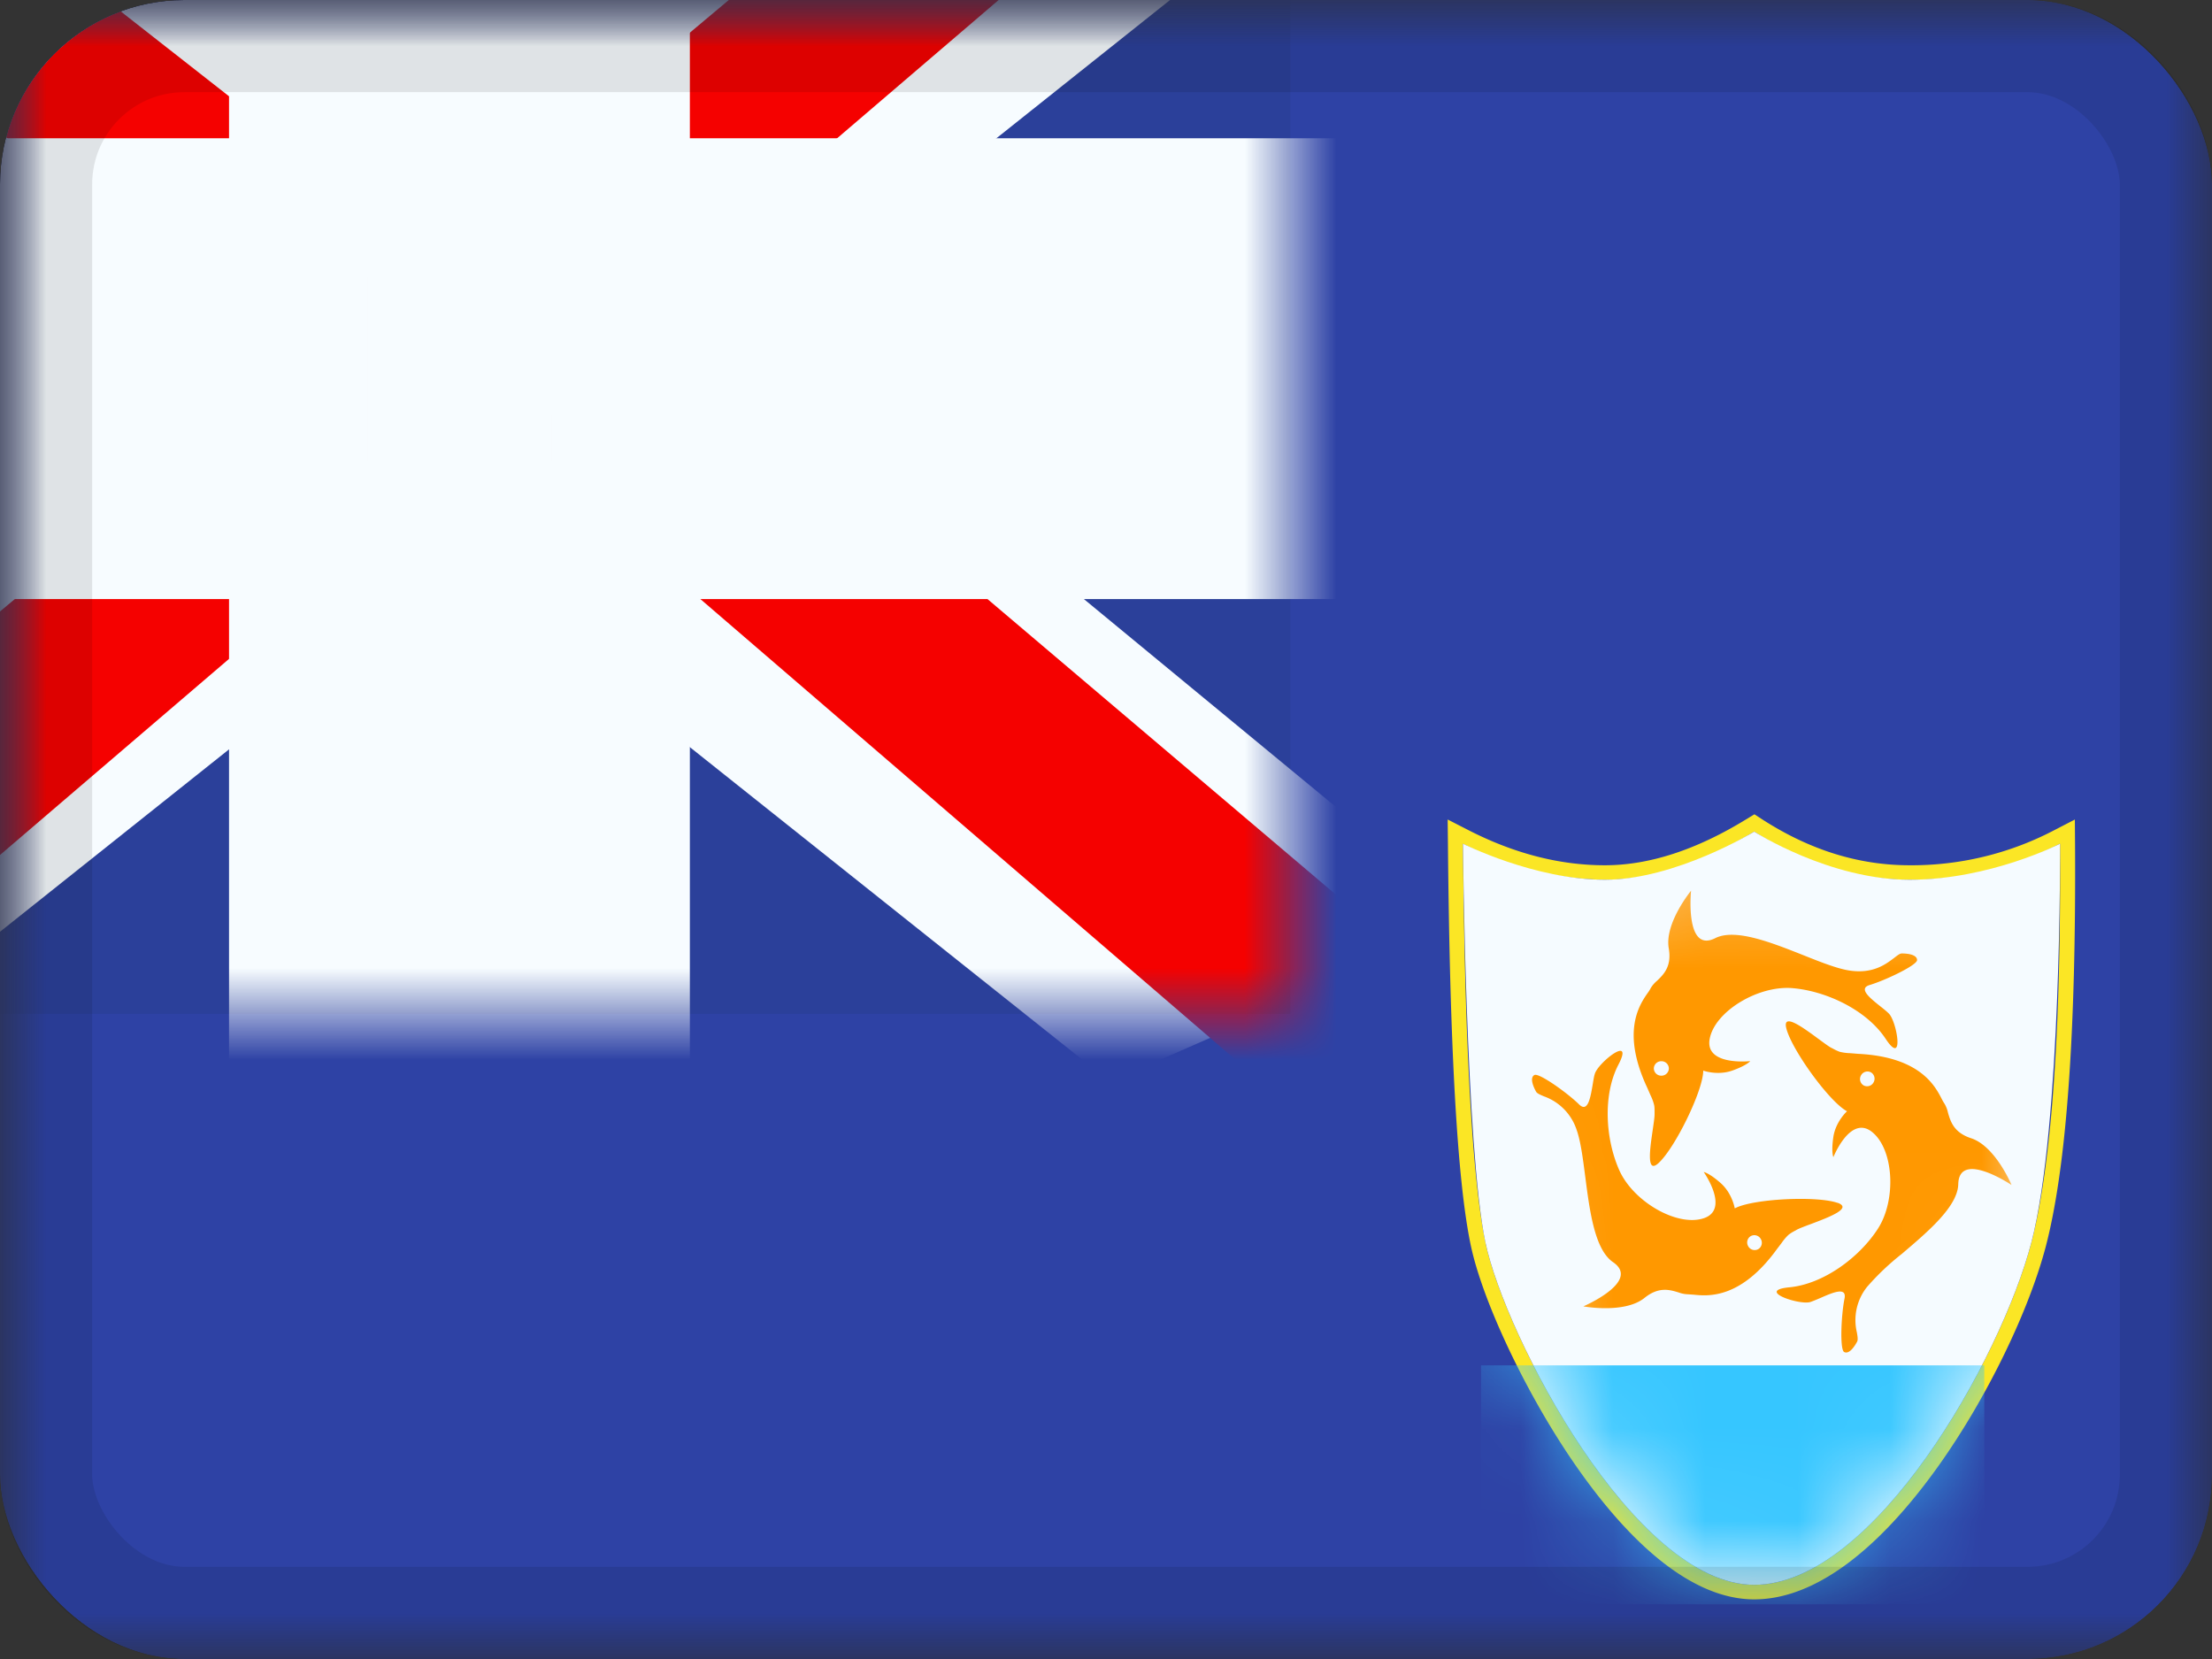 <svg xmlns="http://www.w3.org/2000/svg" fill="none" viewBox="0 0 24 18"><rect x="0" y="0" width="24" height="18" fill="#333333" stroke="none"/><g clip-path="url(#a)"><mask id="b" width="24" height="18" x="0" y="0" maskUnits="userSpaceOnUse" style="mask-type:luminance"><path fill="#fff" d="M0 0h24v18H0z"/></mask><g mask="url(#b)"><path fill="#2E42A5" fill-rule="evenodd" d="M0 0v18h24V0H0Z" clip-rule="evenodd"/><mask id="c" width="24" height="18" x="0" y="0" maskUnits="userSpaceOnUse" style="mask-type:luminance"><path fill="#fff" fill-rule="evenodd" d="M0 0v18h24V0H0Z" clip-rule="evenodd"/></mask><g mask="url(#c)"><path fill="#FBE625" fill-rule="evenodd" d="m15.707 8.892.003.263c.02 2.213.101 3.66.247 4.353.12.576.559 1.53 1.074 2.297.648.962 1.34 1.548 2.002 1.548.664 0 1.356-.545 2.002-1.452.53-.745.983-1.69 1.164-2.386.223-.861.327-2.313.315-4.362l-.002-.261-.238.123a3.33 3.33 0 0 1-1.555.373c-.55 0-1.08-.164-1.596-.496l-.088-.057-.09.055c-.543.333-1.054.498-1.532.498-.485 0-.973-.124-1.465-.373l-.24-.123Zm.41 4.585c-.143-.68-.224-2.121-.244-4.323a3.379 3.379 0 0 0 1.54.391c.512 0 1.052-.174 1.62-.522.54.348 1.103.522 1.686.522a3.5 3.5 0 0 0 1.632-.391c.012 2.036-.091 3.478-.31 4.323-.33 1.269-1.71 3.718-3.008 3.718-1.299 0-2.703-2.698-2.917-3.718Z" clip-rule="evenodd"/><path fill="#F5FBFF" fill-rule="evenodd" d="M15.873 9.154s.03 3.303.243 4.323c.214 1.02 1.618 3.718 2.917 3.718 1.298 0 2.678-2.45 3.008-3.718.329-1.268.31-4.323.31-4.323s-.757.391-1.632.391c-.875 0-1.686-.522-1.686-.522s-.852.522-1.62.522c-.768 0-1.54-.391-1.54-.391Z" clip-rule="evenodd"/><mask id="d" width="8" height="9" x="15" y="9" maskUnits="userSpaceOnUse" style="mask-type:luminance"><path fill="#fff" fill-rule="evenodd" d="M15.873 9.154s.03 3.303.243 4.323c.214 1.02 1.618 3.718 2.917 3.718 1.298 0 2.678-2.45 3.008-3.718.329-1.268.31-4.323.31-4.323s-.757.391-1.632.391c-.875 0-1.686-.522-1.686-.522s-.852.522-1.62.522c-.768 0-1.54-.391-1.54-.391Z" clip-rule="evenodd"/></mask><g fill-rule="evenodd" clip-rule="evenodd" mask="url(#d)"><path fill="#FF9800" d="M18.48 11.616c0 .216-.308.844-.487 1.005-.132.119-.091-.158-.061-.362.01-.071.02-.134.02-.168v-.014c0-.043 0-.066-.005-.088a.53.53 0 0 0-.04-.108l-.034-.078c-.286-.61-.084-.903.006-1.032a.313.313 0 0 0 .031-.05.32.32 0 0 1 .068-.079c.072-.069.162-.156.128-.352-.048-.274.242-.626.242-.626s-.07.682.262.515c.217-.109.609.047.957.185.188.075.363.144.492.165.26.042.401-.067.49-.134.036-.028.063-.05.085-.05.076 0 .166.016.166.072 0 .055-.341.218-.513.27-.13.038.004.143.115.232.036.028.07.056.092.078.089.09.17.584-.035.274-.205-.311-.642-.519-1.013-.55-.371-.03-.84.252-.896.55-.056.297.44.242.44.242s-.037.047-.196.103c-.16.056-.314 0-.314 0Zm-.373-.023a.08.08 0 0 1-.082.078.08.08 0 0 1-.081-.078.08.08 0 0 1 .081-.079.08.08 0 0 1 .082.079Zm1.83 1.458c-.228-.079-.926-.044-1.115.06 0 0-.026-.161-.152-.274-.127-.112-.185-.121-.185-.121s.288.407 0 .502c-.287.095-.76-.178-.914-.517-.153-.34-.183-.822-.01-1.152.171-.33-.221-.02-.257.101-.01.03-.016.073-.024.12-.024.14-.052.307-.148.212-.127-.125-.436-.345-.484-.318-.049.027-.019.113.018.18.011.02.043.033.085.051a.577.577 0 0 1 .355.363c.044.122.068.31.094.51.048.372.102.79.301.926.308.21-.322.48-.322.48s.447.083.664-.092c.155-.125.275-.088.37-.059a.323.323 0 0 0 .103.02l.058.004c.157.016.51.051.906-.495l.051-.067a.536.536 0 0 1 .075-.088.444.444 0 0 1 .075-.046l.013-.008c.03-.016.088-.038.156-.063.193-.073.455-.171.287-.23Zm-.94.36a.08.08 0 0 1 .108.033.08.08 0 0 1-.03.11.08.08 0 0 1-.108-.034.08.08 0 0 1 .03-.109Zm.384-2.255c.058.233.468.8.659.901 0 0-.122.11-.148.277-.025.168 0 .221 0 .221s.184-.463.42-.273c.236.189.265.735.064 1.048-.201.313-.59.601-.96.637-.37.035.103.195.225.16.03-.01.07-.027.112-.045.13-.057.286-.125.26.007-.036.176-.053.554-.004.58.05.026.105-.046.141-.113.01-.02.005-.054-.003-.099a.577.577 0 0 1 .111-.495 2.77 2.77 0 0 1 .376-.357c.286-.243.608-.516.613-.758.01-.372.578.01.578.01s-.174-.42-.438-.507c-.19-.062-.224-.183-.252-.279a.321.321 0 0 0-.038-.097.454.454 0 0 1-.029-.05c-.072-.14-.235-.457-.908-.49a9.897 9.897 0 0 0-.085-.007.542.542 0 0 1-.114-.015.48.48 0 0 1-.08-.038 5.795 5.795 0 0 0-.013-.006c-.03-.016-.08-.054-.139-.097-.166-.122-.39-.288-.348-.115Zm.84.621a.08.08 0 0 1-.03-.108.08.08 0 0 1 .107-.035.08.08 0 0 1 .031.108.08.08 0 0 1-.108.035Z"/><path fill="#36C6FF" d="M16.07 14.814h5.459v2.593h-5.46v-2.593Z"/></g><path fill="#2B409A" d="M-4-3h18v14H-4z"/><mask id="e" width="18" height="14" x="-4" y="-3" maskUnits="userSpaceOnUse" style="mask-type:luminance"><path fill="#fff" d="M-4-3h18v14H-4z"/></mask><g mask="url(#e)"><path fill="#F7FCFF" d="m-6.004 10 3.96 1.737L14.09-1.111l2.09-2.582-4.236-.58-6.58 5.536-5.297 3.73L-6.004 10Z"/><path fill="#F50100" d="m-5.462 11.217 2.018 1.008L15.429-3.933h-2.834l-18.057 15.15Z"/><path fill="#F7FCFF" d="m16.004 10-3.96 1.737L-4.09-1.111l-2.09-2.582 4.236-.58 6.58 5.536 5.297 3.73L16.004 10Z"/><path fill="#F50100" d="m15.87 10.873-2.019 1.009-8.036-6.918-2.383-.773-9.812-7.875h2.833L6.26 4.004l2.605.927 7.004 5.942Z"/><mask id="f" width="22" height="18" x="-6" y="-5" fill="#000" maskUnits="userSpaceOnUse"><path fill="#fff" d="M-6-5h22v18H-6z"/><path fill-rule="evenodd" d="M5.985-3h-2v6H-4v2h7.985v6h2V5H14V3H5.985v-6Z" clip-rule="evenodd"/></mask><path fill="#F50100" fill-rule="evenodd" d="M5.985-3h-2v6H-4v2h7.985v6h2V5H14V3H5.985v-6Z" clip-rule="evenodd"/><path fill="#F7FCFF" d="M3.985-3v-1.5h-1.5V-3h1.5Zm2 0h1.5v-1.5h-1.5V-3Zm-2 6v1.5h1.5V3h-1.5ZM-4 3V1.5h-1.5V3H-4Zm0 2h-1.5v1.5H-4V5Zm7.985 0h1.5V3.5h-1.5V5Zm0 6h-1.5v1.5h1.5V11Zm2 0v1.5h1.5V11h-1.5Zm0-6V3.5h-1.5V5h1.5ZM14 5v1.5h1.5V5H14Zm0-2h1.5V1.5H14V3ZM5.985 3h-1.5v1.5h1.5V3Zm-2-4.5h2v-3h-2v3Zm1.5 4.5v-6h-3v6h3ZM-4 4.5h7.985v-3H-4v3Zm1.5.5V3h-3v2h3Zm6.485-1.5H-4v3h7.985v-3Zm1.5 7.5V5h-3v6h3Zm.5-1.5h-2v3h2v-3ZM4.485 5v6h3V5h-3ZM14 3.5H5.985v3H14v-3ZM12.5 3v2h3V3h-3ZM5.985 4.5H14v-3H5.985v3ZM4.485-3v6h3v-6h-3Z" mask="url(#f)"/></g></g></g></g><rect width="23" height="17" x=".5" y=".5" stroke="#000" stroke-opacity=".1" rx="1.5"/><defs><clipPath id="a"><rect width="24" height="18" fill="#fff" rx="2"/></clipPath></defs></svg>